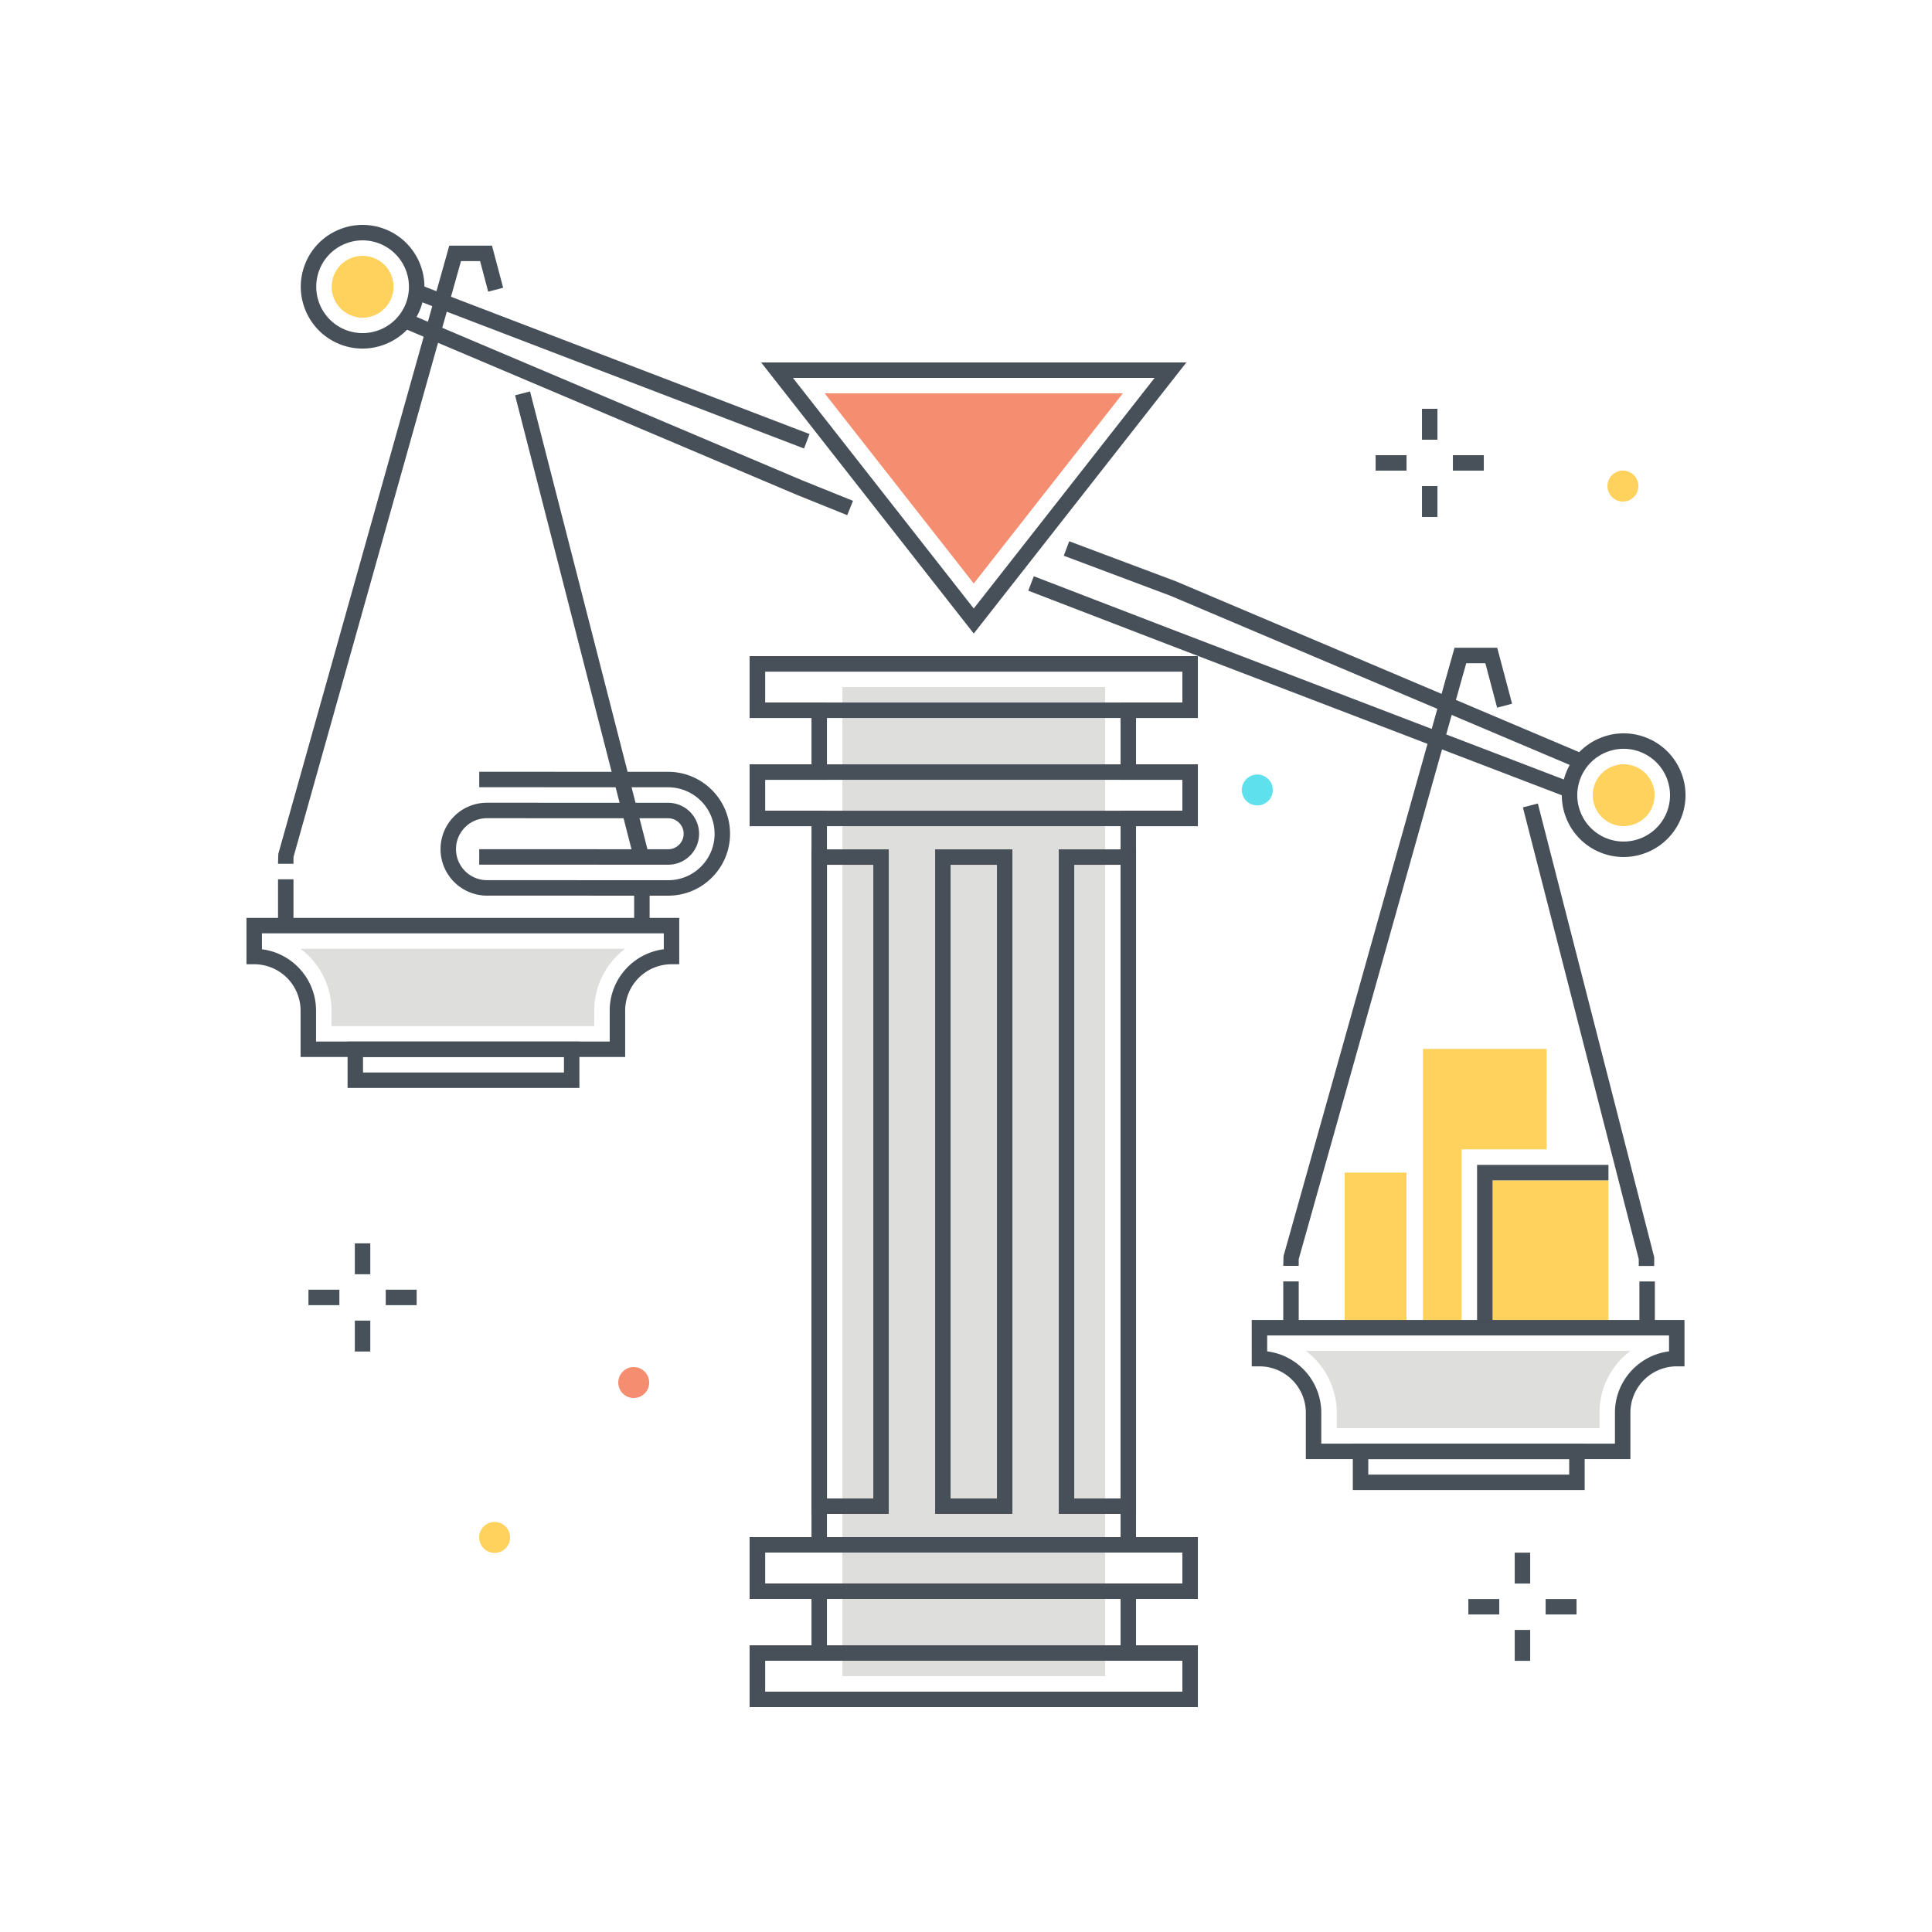 <?xml version="1.0" encoding="utf-8"?><svg xmlns="http://www.w3.org/2000/svg" width="250" height="250" viewBox="0 0 250 250"><g fill="none" fill-rule="evenodd"><path fill="#FFD15D" d="M174.002 172.725h7.995v-20.989h-7.995zM200.128 135.727h-16v36.998h5.003v-23.998h11.001l-.004-13"/><path fill="#FFD15D" d="M192.133 172.725h16v-19.988h-16z"/><path fill="#48515A" d="M193.133 172.725h-2v-21.989h17v2h-15v19.989"/><path fill="#475059" d="M102.604 48.901l23.4 29.84 23.401-29.84h-46.801zm23.4 33.081L98.493 46.901h55.022l-27.511 35.081zm-85.109 52.794h38v-4.003c0-4.072 3.059-7.443 6.999-7.937v-2.062h-52v2.062c3.941.494 7.001 3.865 7.001 7.937v4.003zm40 2h-42v-6.003a6.006 6.006 0 0 0-6-5.999h-1l-.001-6h56v6h-1a6.006 6.006 0 0 0-5.999 5.999v6.003zM83.976 111.779h-2v-.874L66.65 51.149l1.938-.497 15.388 60.001v1.126"/><path fill="#DEDEDD" d="M42.895 132.777h34v-2.004a9.988 9.988 0 0 1 4.005-7.999H38.888a9.99 9.99 0 0 1 4.007 7.999v2.004"/><path fill="#475059" d="M46.976 138.779h26v-2h-26v2zm-2 2h30v-6h-30v6zM37.974 111.771h-2l.037-1.271 22.125-78.71h5.528l1.442 5.443-1.933.513-1.048-3.956h-2.473l-21.678 77.119v.862M35.976 119.779h2v-6h-2zM82.06 119.779h2v-4.046h-2zM170.973 186.808h38v-4.003c0-4.073 3.058-7.444 6.999-7.938v-2.062h-52v2.062c3.942.494 7.001 3.865 7.001 7.938v4.003zm40 2h-42v-6.003c0-3.308-2.692-6-6-6h-.999l-.003-6h56.001v6h-1a6.006 6.006 0 0 0-5.999 6v6.003zM214.054 163.81h-2v-.873l-14.994-58.465 1.937-.497 15.057 58.71v1.125"/><path fill="#DEDEDD" d="M172.973 184.808h34v-2.004a9.987 9.987 0 0 1 4.006-7.999h-42.013a9.99 9.99 0 0 1 4.007 7.999v2.004"/><path fill="#475059" d="M177.054 190.81h26v-2h-26v2zm-2 2h30v-6h-30v6zM168.052 163.802h-2l.037-1.27 22.125-78.711h5.527l1.919 7.238-1.933.513-1.525-5.751h-2.472l-21.678 77.119v.862M166.054 171.81h2v-6h-2zM212.138 171.81h2v-5.993h-2z"/><path fill="#DEDEDD" d="M109.006 216.898h33.996V88.904h-33.996z"/><path fill="#475059" d="M99.007 218.899h53.995v-4h-8v-10h8v-4h-8v-95.994h8v-4h-8v-10h8v-4H99.007v4h8v10h-8v4h8v95.994h-8v4h8v10h-8v4zm55.995 2H97.007v-8h8v-6h-8v-8h8v-91.994h-8v-8h8v-6h-8v-8h57.995v8h-8v6h8v8h-8v91.994h8v8h-8v6h8v8z"/><path fill="#475059" d="M99.007 90.905h53.995v-4H99.007v4zm-2 2h57.995v-8H97.007v8zm2 12h53.995v-4H99.007v4zm-2 2h57.995v-8H97.007v8zm2 97.994h53.995v-4H99.007v4zm-2 2h57.995v-8H97.007v8zm2 12h53.995v-4H99.007v4zm-2 2h57.995v-8H97.007v8zm25.997-27h6v-81.994h-6v81.994zm-2 2h10v-85.994h-10v85.994zm-14-2h6v-81.994h-6v81.994zm-2 2h10v-85.994h-10v85.994zm34-2h6v-81.994h-6v81.994zm-2 2h10v-85.994h-10v85.994z"/><path fill="#F58E70" d="M106.713 50.901l19.291 24.6 19.291-24.599-38.582-.001"/><path fill="#48515A" d="M196.004 204.912h2v-4h-2zM196.004 214.912h2v-4h-2zM200.004 208.912h4v-2h-4zM190.004 208.912h4v-2h-4zM184.004 56.899h2v-4h-2zM184.004 66.899h2v-4h-2zM188.004 60.899h4v-2h-4zM178.004 60.899h4v-2h-4z"/><path fill="#F58E70" d="M80.004 178.899a2 2 0 1 0 4 0 2 2 0 0 0-4 0"/><path fill="#475059" d="M203.954 99.337l-52.488-22.241-13.813-5.185.703-1.872 13.852 5.2 52.526 22.256-.78 1.842M202.491 103.06l-51.554-19.744-17.88-6.882.718-1.867 17.878 6.882 51.553 19.743-.715 1.868"/><path fill="#FFD15D" d="M207.319 101.776a3.001 3.001 0 0 0 5.565 2.244 3 3 0 0 0-5.565-2.244"/><path fill="#FFD15D" d="M208.246 102.15a2.003 2.003 0 0 0 1.108 2.603 2.003 2.003 0 0 0 2.603-1.107 2.003 2.003 0 0 0-1.108-2.603 2.002 2.002 0 0 0-2.603 1.107zm1.85 4.748a3.973 3.973 0 0 1-1.49-.29 4.006 4.006 0 0 1-2.215-5.205l.001-.001a4.003 4.003 0 0 1 5.205-2.214 4.005 4.005 0 0 1 2.214 5.206 4.006 4.006 0 0 1-3.715 2.504z"/><path fill="#475059" d="M210.101 96.895c-.797 0-1.593.161-2.348.482a5.956 5.956 0 0 0-3.216 3.278 5.963 5.963 0 0 0 .043 4.592 5.969 5.969 0 0 0 3.278 3.216 6.01 6.01 0 0 0 7.809-3.321 6.008 6.008 0 0 0-5.566-8.247zm-.009 14.003a7.957 7.957 0 0 1-2.982-.581 7.94 7.94 0 0 1-4.37-4.288 7.943 7.943 0 0 1-.058-6.122 7.946 7.946 0 0 1 4.288-4.37 7.95 7.95 0 0 1 6.123-.058 7.946 7.946 0 0 1 4.37 4.288 7.95 7.95 0 0 1 .058 6.123c-1.255 3.113-4.261 5.008-7.429 5.008zM104.041 58.035L53.818 38.804l.715-1.868 50.222 19.231-.714 1.868M109.63 66.662l-6.492-2.618L52.29 42.5l.78-1.841 50.832 21.537 6.477 2.611-.749 1.855"/><path fill="#FFD15D" d="M49.702 38.227a3 3 0 1 1-5.565-2.243 3 3 0 0 1 5.565 2.243"/><path fill="#FFD15D" d="M46.922 35.105c-.792 0-1.543.474-1.857 1.252a2.002 2.002 0 0 0 1.107 2.603 2.005 2.005 0 0 0 2.603-1.107c.2-.496.194-1.039-.015-1.53a1.983 1.983 0 0 0-1.092-1.072 1.985 1.985 0 0 0-.746-.146zm-.007 6a4.004 4.004 0 0 1-3.705-5.496 4.005 4.005 0 0 1 5.206-2.213 3.98 3.98 0 0 1 2.185 2.143c.418.984.428 2.071.028 3.062a4.005 4.005 0 0 1-3.714 2.504z"/><path fill="#475059" d="M46.919 31.102c-.797 0-1.593.161-2.348.482a5.963 5.963 0 0 0-3.216 3.278 6.007 6.007 0 0 0 3.321 7.808 6.01 6.01 0 0 0 7.809-3.321 6.01 6.01 0 0 0-5.566-8.247zm-.009 14.003a7.96 7.96 0 0 1-2.982-.58c-4.091-1.65-6.077-6.32-4.427-10.411a7.94 7.94 0 0 1 4.288-4.37 7.943 7.943 0 0 1 6.122-.058c4.091 1.649 6.078 6.32 4.429 10.411-1.256 3.114-4.262 5.008-7.43 5.008z"/><path fill="#5FE0ED" d="M164.553 102.971a2 2 0 1 1-3.71-1.498 2 2 0 0 1 3.71 1.498"/><path fill="#FFD15D" d="M208.004 62.899a2 2 0 1 1 4.001.001 2 2 0 0 1-4.001-.001m-142 136a2 2 0 1 1-3.999.001 2 2 0 0 1 3.999-.001"/><path fill="#475059" d="M86.458 115.899h-.002l-23.443-.005a6.018 6.018 0 0 1-6.008-6.011 5.975 5.975 0 0 1 1.761-4.249 5.966 5.966 0 0 1 4.246-1.759h.003l23.442.006a4.01 4.01 0 0 1 4.005 4.006 3.983 3.983 0 0 1-1.174 2.833 3.978 3.978 0 0 1-2.831 1.172h-.001l-24.444-.006v-2l24.444.006h.001c.535 0 1.039-.208 1.417-.587a1.99 1.99 0 0 0 .588-1.418c0-1.106-.9-2.006-2.006-2.006l-23.442-.006h-.001a3.98 3.98 0 0 0-2.833 1.174 3.98 3.98 0 0 0-1.174 2.834 4.015 4.015 0 0 0 4.008 4.011l23.443.005h.001a5.973 5.973 0 0 0 4.249-1.759 5.978 5.978 0 0 0 1.761-4.252 6.021 6.021 0 0 0-6.012-6.014l-24.443-.006v-2l24.444.005c4.417.001 8.011 3.597 8.011 8.015 0 2.14-.834 4.153-2.347 5.666a7.96 7.96 0 0 1-5.663 2.345"/><path fill="#48515A" d="M45.914 164.887h2v-4h-2zM45.914 174.887h2v-4h-2zM49.914 168.887h4v-2h-4zM39.914 168.887h4v-2h-4z"/></g></svg>